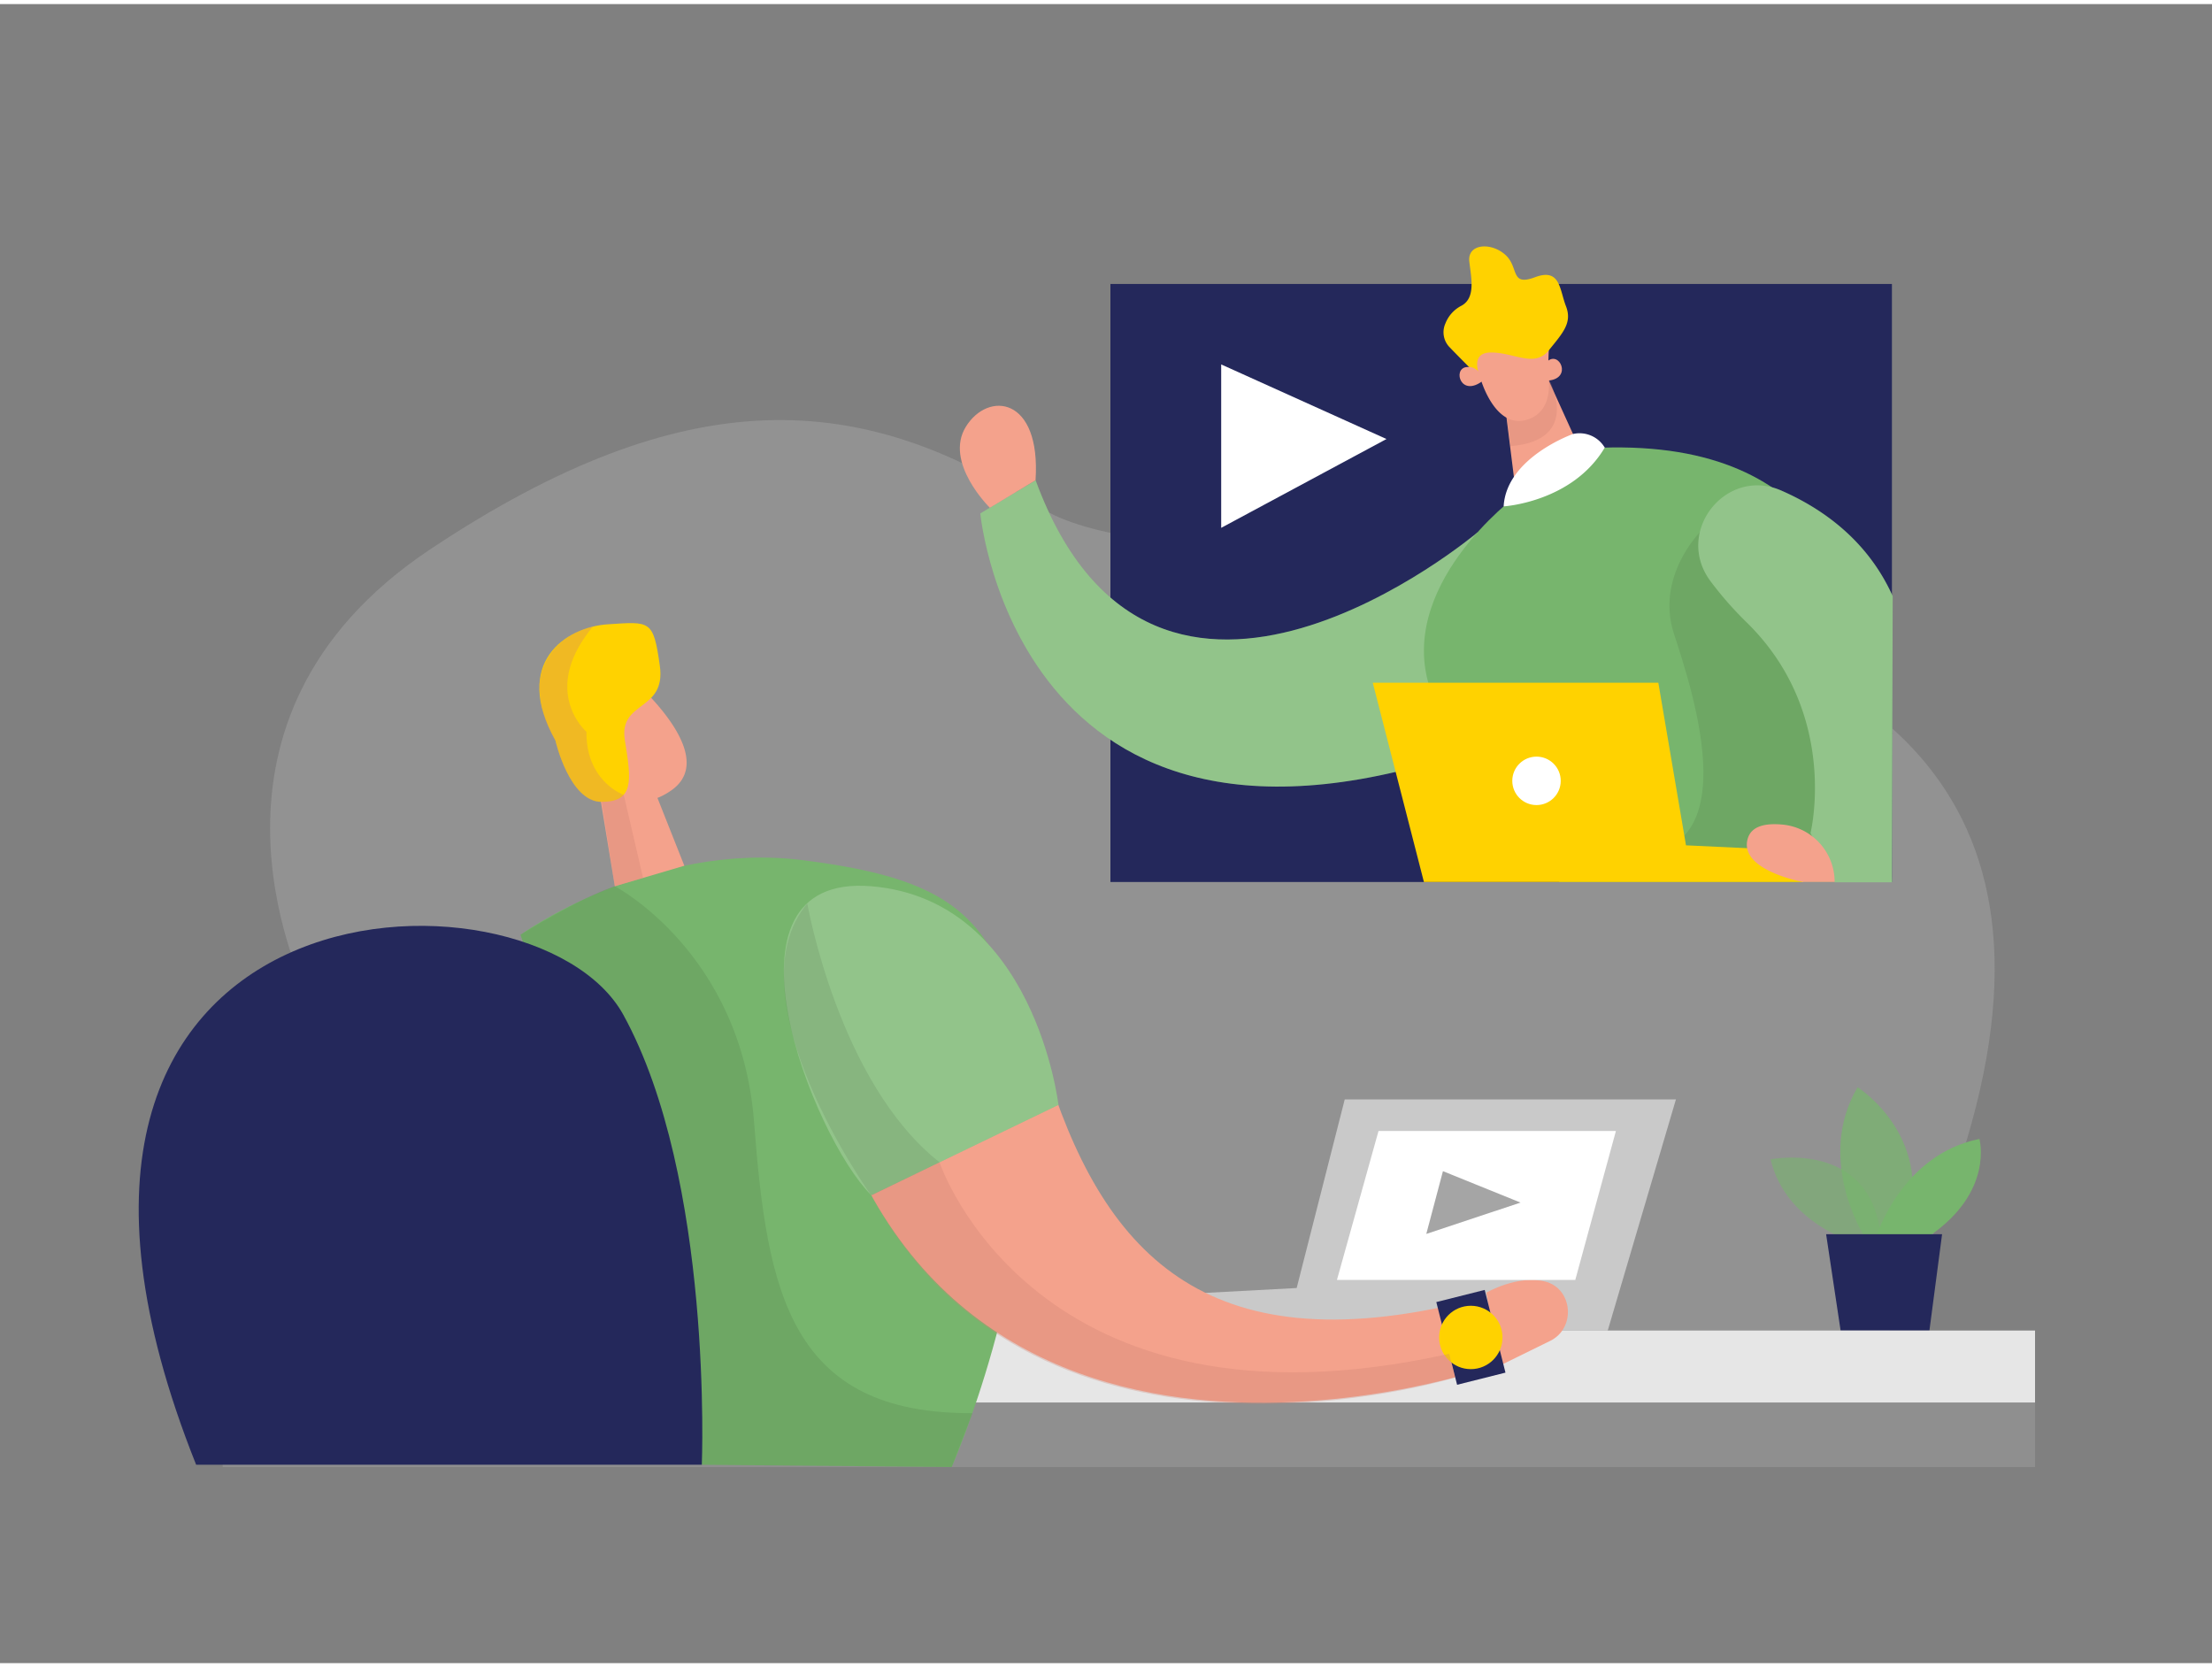 <svg id="Layer_1" data-name="Layer 1" xmlns="http://www.w3.org/2000/svg" viewBox="0 0 400 300" width="406" height="306" class="illustration"><rect x="0" y="0" width="400" height="300" fill="#808080" stroke="none"/><title>#21 videocall</title><path d="M54.64,177.44c0-1.51-23.2-48,23.2-78.88s78.08-28.73,110.34-7.5S423,77.31,341.53,240.12l-57.67,6.25-155.31-4.12Z" fill="#e6e6e6" opacity="0.18"></path><path d="M335.54,224S323,220.6,320.17,208.91c0,0,19.47-4,20.1,16.09Z" fill="#77b56d" opacity="0.58"></path><path d="M337.08,222.73s-8.84-13.85-1.17-26.87c0,0,14.85,9.35,8.35,26.87Z" fill="#77b56d" opacity="0.73"></path><path d="M339.34,222.73s4.58-14.69,18.6-17.52c0,0,2.67,9.51-9,17.52Z" fill="#77b56d"></path><polygon points="330.22 222.44 332.84 239.86 348.9 239.86 351.19 222.44 330.22 222.44" fill="#24285b"></polygon><polygon points="290.73 239.86 303.06 198.07 243.17 198.07 234.48 232.17 212.78 233.33 212.78 239.86 290.73 239.86" fill="#c9c9c9"></polygon><rect x="40.27" y="239.86" width="327.73" height="13.02" fill="#e6e6e6"></rect><rect x="40.27" y="252.89" width="327.73" height="11.66" fill="#a5a5a5" opacity="0.4"></rect><path d="M94.12,168.29s23.62-17,51.18-13.47,38.14,10.44,40.09,42.83-13.29,66.89-13.29,66.89l-45.18-.41Z" fill="#77b56d"></path><path d="M111.18,159.52s22.84,11.93,25.18,42.66,6.48,52.78,39.49,52.62l-3.75,9.74-45.18-.41-32.8-95.84S104.53,161.73,111.18,159.52Z" opacity="0.08"></path><path d="M35.47,264.13h91.44s2.11-51.68-14.19-81.36S-7.66,156.17,35.47,264.13Z" fill="#24285b"></path><polygon points="118.13 141.63 123.75 155.81 111.18 159.52 107.7 138.39 118.13 141.63" fill="#f4a28c"></polygon><path d="M102.74,127.4c2.33-5.86,10.08-7.13,14.43-2.57,4.78,5,10.56,13,4.16,17.4-9.8,6.79-19-5.62-19-5.62A15.94,15.94,0,0,1,102.74,127.4Z" fill="#f4a28c"></path><path d="M106.34,136.13s-3.15-1-3,2.23,4.78,2.83,5.43.92S106.34,136.13,106.34,136.13Z" fill="#f4a28c"></path><path d="M146.2,181c-2.27-13.73,13.21-23.42,24.59-15.41,7.31,5.15,14.26,13.17,18,25.68,10.36,34.41,28.92,55,76.52,43.31l2.85,12.28S163,282.47,146.2,181Z" fill="#f4a28c"></path><path d="M100.44,133.17s2.52,11.11,8.37,11.09,5.39-3.77,4.19-11.09,7.49-5.15,6.32-13.51-1.73-8-9.38-7.51S92.59,119.11,100.44,133.17Z" fill="#ffd200"></path><path d="M268.79,233s5.67-3.27,10.64-2,5.61,8.41.89,10.73l-9.45,4.64Z" fill="#f4a28c"></path><rect x="200.8" y="50.61" width="141.32" height="108.14" fill="#24285b"></rect><polygon points="276.85 61.01 285.67 80.43 274.19 88.94 271.91 70.67 276.85 61.01" fill="#f4a28c"></polygon><path d="M272,71.19s7.21-1.12,8.13-3.25c0,0,6.06,10.93-7,12Z" fill="#ce8172" opacity="0.31"></path><path d="M267.19,95.52s-58.37,49.34-79.92-9.42l-10,6s7,74.37,94.72,40.61Z" fill="#77b56d"></path><path d="M267.19,95.52s-58.37,49.34-79.92-9.42l-10,6s7,74.37,94.72,40.61Z" fill="#fff" opacity="0.2"></path><path d="M274.19,88.94s-22.39,16.57-15.32,35.61S282,158.75,282,158.75h60.14s-.65-14.85-2.4-31.09c-2.52-23.37-11-50.45-54.05-47.23Z" fill="#77b56d"></path><path d="M307.38,95.52s-8,8.07-4.69,18.3,14.37,42.78-10.35,39.7l19.93,2.41,20.82-2.41,9.17-21.68L326.08,109Z" opacity="0.08"></path><polygon points="220.83 65.16 220.83 94.71 250.72 78.65 220.83 65.16" fill="#fff"></polygon><polygon points="257.49 158.75 248.24 122.72 299.88 122.72 304.88 152.12 326.08 153.12 326.08 158.75 257.49 158.75" fill="#ffd200"></polygon><polygon points="249.28 203.77 241.76 230.71 284.86 230.71 292.21 203.77 249.28 203.77" fill="#fff"></polygon><circle cx="277.85" cy="140.46" r="4.38" fill="#fff"></circle><path d="M179,91.08s-8.35-8.17-4.34-14.66,13.6-5.47,12.6,9.68Z" fill="#f4a28c"></path><path d="M322.19,88c7.63,3.36,15.6,9.13,20.07,19.06l-.14,51.74H331.76l-4.36-8.9s5.34-21.54-11.52-38.07a63.12,63.12,0,0,1-6.65-7.59C302.76,95.35,312.17,83.54,322.19,88Z" fill="#77b56d"></path><path d="M322.19,88c7.63,3.36,15.6,9.13,20.07,19.06l-.14,51.74H331.76l-4.36-8.9s5.34-21.54-11.52-38.07a63.12,63.12,0,0,1-6.65-7.59C302.76,95.35,312.17,83.54,322.19,88Z" fill="#fff" opacity="0.2"></path><path d="M280.07,62.62a47.21,47.21,0,0,0,0,5.32c.18,2.44-.22,6.12-4,7.23-5.78,1.72-8.34-7.44-8.34-7.44s-4.64-8.35,1.62-10.23C275.05,55.81,280.39,54.46,280.07,62.62Z" fill="#f4a28c"></path><path d="M264.3,54.53a6.1,6.1,0,0,0-2.92,3.21,3.88,3.88,0,0,0,.64,4.19c2.65,2.77,5.77,5.8,5.77,5.8S265.39,63,269.62,63s7.86,2.81,10.45-.39,4.27-5,3.1-8-1-6.94-5.59-5.22-2.81-1.82-5.42-4.1-6.83-1.94-6.46,1.26C266,49.33,266.93,53.08,264.3,54.53Z" fill="#ffd200"></path><path d="M268.2,68.07s-.64-2.8-3.09-2.42S264.18,71.22,268.2,68.07Z" fill="#f4a28c"></path><path d="M279.21,68.1s-1.16-2.62,1-3.78S284.32,68.24,279.21,68.1Z" fill="#f4a28c"></path><path d="M157.56,215.4l33.84-16.34s-4.28-37.09-33.84-39.54S147,204.91,157.56,215.4Z" fill="#77b56d"></path><path d="M157.56,215.4l33.84-16.34s-4.28-37.09-33.84-39.54S147,204.91,157.56,215.4Z" fill="#fff" opacity="0.2"></path><polygon points="260.93 211.04 257.92 222.39 274.96 216.72 260.93 211.04" fill="#a5a5a5"></polygon><path d="M331.76,158.75a10.4,10.4,0,0,0-9.32-10.37c-3-.3-5.67.15-6.38,2.48-1.76,5.77,10,7.89,10,7.89Z" fill="#f4a28c"></path><path d="M111.18,159.52l5.11-1.5L112.8,143s-6.84-2.39-6.75-11.41c0,0-8.51-7.32,1.15-19,0,0-8.63,1.54-9.64,10.26a19.15,19.15,0,0,0,2.88,10.34s2.54,11.11,8.37,11.09Z" fill="#ce8172" opacity="0.31"></path><rect x="261.46" y="233.4" width="9.02" height="15.42" transform="translate(-50.71 72.04) rotate(-14.1)" fill="#24285b"></rect><circle cx="265.97" cy="241.11" r="5.73" fill="#ffd200"></circle><path d="M169.9,209.44s17.07,51.37,92.16,34.62l1.08,4.29s-75.27,23.26-105.58-32.95Z" fill="#ce8172" opacity="0.31"></path><path d="M169.9,209.44l-12.34,6s-25.7-35.84-11.58-52.8C146,162.6,151.57,195,169.9,209.44Z" opacity="0.08"></path><path d="M284.45,77.74S272.38,82,271.91,90.83c0,0,12.42-.75,18.28-10.63A5.3,5.3,0,0,0,284.45,77.74Z" fill="#fff"></path></svg>